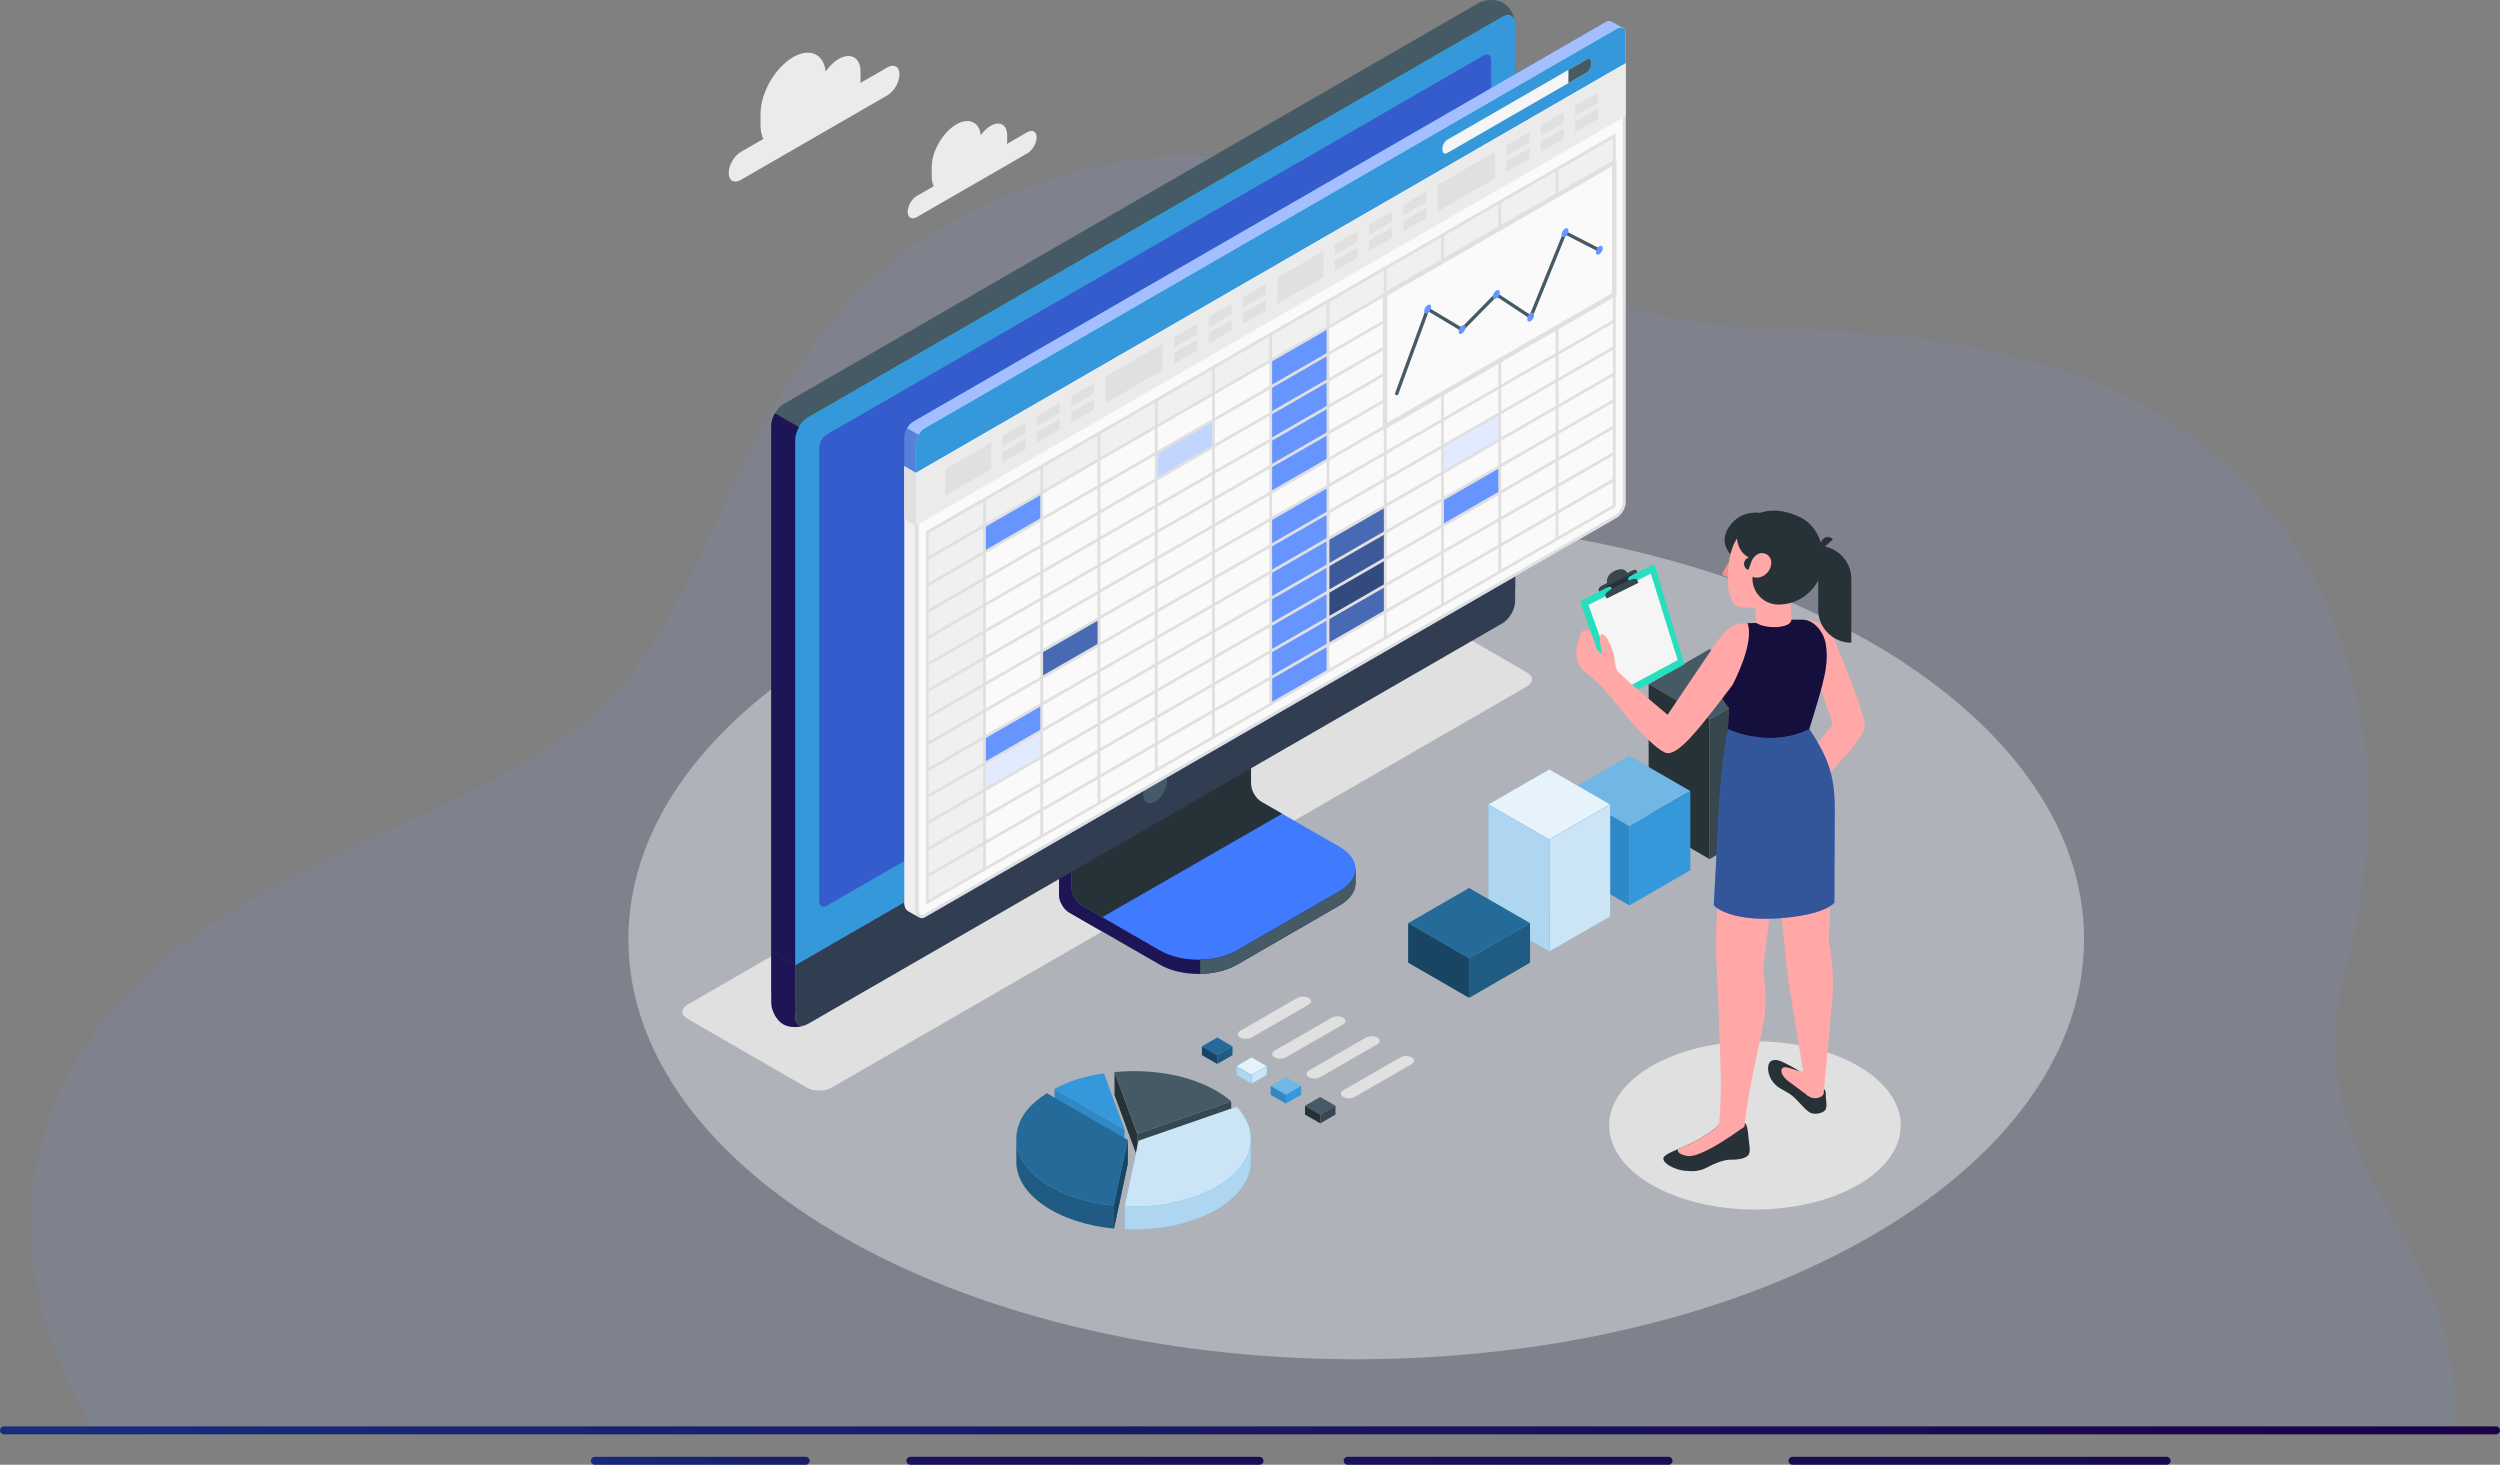 <svg width="553" height="324" viewBox="0 0 553 324" fill="none" xmlns="http://www.w3.org/2000/svg">
<rect x="0" y="0" width="553" height="324" fill="#808080" stroke="none"/>
<path style="mix-blend-mode:multiply" opacity="0.15" d="M20.72 315.519C20.72 315.519 -6.086 278.995 14.782 238.385C38.388 192.438 101.027 184.935 131.807 157.316C162.587 129.697 162.553 70.97 216.487 45.98C256.423 27.477 285.882 31.527 333.357 56.946C380.84 82.365 399.734 65.387 452.825 80.892C510.386 97.704 534.732 154.152 519.377 212.09C506.43 260.921 544.731 270.817 542.992 315.519H20.72Z" fill="url(#paint0_linear_1761_39975)"/>
<path d="M552.13 317.273H0.869C0.391 317.273 0 316.878 0 316.396C0 315.914 0.391 315.52 0.869 315.52H552.13C552.609 315.52 553 315.914 553 316.396C553 316.878 552.609 317.273 552.13 317.273Z" fill="url(#paint1_linear_1761_39975)"/>
<path d="M178.238 323.999H131.59C131.111 323.999 130.72 323.605 130.72 323.123C130.72 322.641 131.111 322.246 131.59 322.246H178.238C178.716 322.246 179.108 322.641 179.108 323.123C179.108 323.605 178.716 323.999 178.238 323.999Z" fill="url(#paint2_linear_1761_39975)"/>
<path d="M369.102 323.999H298.09C297.611 323.999 297.22 323.605 297.22 323.123C297.22 322.641 297.611 322.246 298.09 322.246H369.102C369.58 322.246 369.971 322.641 369.971 323.123C369.971 323.605 369.58 323.999 369.102 323.999Z" fill="url(#paint3_linear_1761_39975)"/>
<path d="M278.622 323.999H201.358C200.88 323.999 200.489 323.605 200.489 323.123C200.489 322.641 200.88 322.246 201.358 322.246H278.622C279.1 322.246 279.491 322.641 279.491 323.123C279.491 323.605 279.1 323.999 278.622 323.999Z" fill="url(#paint4_linear_1761_39975)"/>
<path d="M479.275 323.999H396.491C396.012 323.999 395.621 323.605 395.621 323.123C395.621 322.641 396.012 322.246 396.491 322.246H479.275C479.754 322.246 480.145 322.641 480.145 323.123C480.145 323.605 479.754 323.999 479.275 323.999Z" fill="url(#paint5_linear_1761_39975)"/>
<path d="M299.997 300.665C388.913 300.665 460.993 259.075 460.993 207.772C460.993 156.469 388.913 114.879 299.997 114.879C211.081 114.879 139 156.469 139 207.772C139 259.075 211.081 300.665 299.997 300.665Z" fill="#FAFAFA" fill-opacity="0.4"/>
<path d="M388.196 267.545C406.009 267.545 420.45 259.215 420.45 248.939C420.45 238.663 406.009 230.332 388.196 230.332C370.382 230.332 355.941 238.663 355.941 248.939C355.941 259.215 370.382 267.545 388.196 267.545Z" fill="#E0E0E0"/>
<path d="M178.513 240.605L152.066 225.348C150.574 224.485 150.574 223.095 152.066 222.232L305.904 133.471C307.396 132.609 309.811 132.609 311.303 133.471L337.75 148.728C339.242 149.591 339.242 150.981 337.75 151.844L183.912 240.605C182.42 241.467 180.005 241.467 178.513 240.605Z" fill="#E0E0E0"/>
<path d="M196.283 14.908L190.302 18.358C190.329 18.09 190.355 17.823 190.355 17.569V15.837C190.355 12.755 188.188 11.505 185.518 13.049C184.434 13.671 183.444 14.661 182.635 15.817C182.2 11.939 179.156 10.502 175.463 12.628C171.469 14.935 168.23 20.537 168.23 25.151V27.738C168.23 28.935 168.451 29.938 168.846 30.74L163.875 33.608C162.396 34.464 161.192 36.543 161.192 38.248C161.192 39.953 162.39 40.648 163.875 39.793L196.283 21.092C197.762 20.236 198.966 18.157 198.966 16.452C198.966 14.747 197.768 14.052 196.283 14.908Z" fill="#EBEBEB"/>
<path d="M227.259 29.222L222.743 31.83C222.764 31.629 222.784 31.429 222.784 31.235V29.931C222.784 27.604 221.151 26.662 219.137 27.825C218.321 28.293 217.572 29.042 216.963 29.918C216.635 26.996 214.34 25.906 211.551 27.511C208.533 29.249 206.091 33.481 206.091 36.958V38.91C206.091 39.813 206.258 40.568 206.553 41.177L202.806 43.343C201.689 43.985 200.779 45.556 200.779 46.846C200.779 48.137 201.682 48.658 202.806 48.016L227.266 33.903C228.383 33.261 229.293 31.689 229.293 30.399C229.293 29.109 228.39 28.587 227.266 29.229L227.259 29.222Z" fill="#EBEBEB"/>
<path d="M273.583 213.409L296.317 200.272C298.659 198.921 299.83 197.149 299.83 195.378C299.83 193.606 299.836 192.215 299.836 192.215L276.246 178.924C274.995 178.202 273.985 176.45 273.985 175.006V146.992L234.271 169.925V197.938C234.271 199.382 235.281 201.134 236.532 201.856L256.596 213.409C261.286 216.11 268.887 216.11 273.57 213.409H273.583Z" fill="#1D1556"/>
<path d="M243.811 202.897V206.046L236.532 201.854C235.288 201.139 234.271 199.387 234.271 197.936V169.929L241.838 165.57C241.991 167.489 242.165 169.475 242.319 171.407L237.014 174.476V196.359C237.014 197.809 238.017 199.561 239.275 200.277L243.811 202.904V202.897Z" fill="#1D1556"/>
<path d="M237.014 196.36C237.014 197.804 238.024 199.556 239.275 200.278L256.603 210.253C261.293 212.954 268.893 212.961 273.576 210.253L296.324 197.115C301.014 194.414 301.014 190.028 296.324 187.321L278.989 177.339C277.738 176.617 276.728 174.865 276.728 173.421V151.531L237.014 174.464V196.353V196.36Z" fill="#407BFF"/>
<path d="M283.599 180.003L278.989 177.342C277.738 176.62 276.728 174.869 276.728 173.425V151.535L237.014 174.468V196.357C237.014 197.801 238.024 199.553 239.275 200.275L243.804 202.889L283.599 180.003Z" fill="#263238"/>
<path d="M299.836 192.215V195.377C299.836 197.156 298.659 198.914 296.324 200.271L273.583 213.402C271.335 214.706 268.425 215.361 265.481 215.415V212.266C268.418 212.226 271.335 211.55 273.583 210.253L296.324 197.109C298.665 195.765 299.836 193.987 299.836 192.215Z" fill="#455A64"/>
<path d="M173.248 223.565C174.713 224.407 177.168 224.367 178.734 223.464C198.256 212.199 312.795 146.116 332.318 134.857C333.883 133.954 335.148 131.761 335.148 129.963V5.399C335.148 3.594 333.957 1.448 332.492 0.605C331.026 -0.237 328.571 -0.197 327.006 0.706L173.428 89.313C171.863 90.216 170.598 92.409 170.598 94.207V218.771C170.598 220.576 171.783 222.722 173.248 223.565Z" fill="#455A64"/>
<path d="M178.734 223.462L332.318 134.854C333.883 133.952 335.148 131.759 335.148 129.96V5.39C335.148 3.584 333.883 2.856 332.318 3.758L178.734 92.366C177.169 93.268 175.904 95.461 175.904 97.26V221.824C175.904 223.629 177.169 224.358 178.734 223.455V223.462Z" fill="#27DEBF"/>
<path d="M178.734 223.462L332.318 134.854C333.883 133.952 335.148 131.759 335.148 129.96V5.39C335.148 3.584 333.883 2.856 332.318 3.758L178.734 92.366C177.169 93.268 175.904 95.461 175.904 97.26V221.824C175.904 223.629 177.169 224.358 178.734 223.455V223.462Z" fill="#3498DB"/>
<path d="M178.319 226.689C176.754 227.384 174.579 227.357 173.248 226.582C171.783 225.733 170.599 223.593 170.599 221.775V210.469L175.904 213.538V224.843C175.904 226.488 176.948 227.23 178.319 226.682V226.689Z" fill="#1D1556"/>
<path d="M175.897 213.545V224.844C175.897 226.65 177.169 227.378 178.734 226.476L332.318 137.868C333.884 136.966 335.148 134.773 335.148 132.974V121.648L175.897 213.545Z" fill="#37474F"/>
<path opacity="0.2" d="M175.904 213.522V224.848C175.904 226.653 177.169 227.382 178.734 226.48L332.318 137.872C333.883 136.97 335.148 134.777 335.148 132.978V121.652L175.904 213.522Z" fill="#1D1556"/>
<path d="M181.209 199.361V99.034C181.209 97.95 181.972 96.633 182.909 96.098L328.136 12.298C329.073 11.757 329.836 12.198 329.836 13.274V113.609C329.836 114.692 329.08 116.009 328.143 116.544L182.909 200.331C181.972 200.872 181.209 200.431 181.209 199.348V199.361Z" fill="#407BFF"/>
<path opacity="0.3" d="M181.209 199.361V99.034C181.209 97.95 181.972 96.633 182.909 96.098L328.136 12.298C329.073 11.757 329.836 12.198 329.836 13.274V113.609C329.836 114.692 329.08 116.009 328.143 116.544L182.909 200.331C181.972 200.872 181.209 200.431 181.209 199.348V199.361Z" fill="#1D1556"/>
<path d="M255.519 171.188C254.054 172.037 252.863 174.09 252.863 175.781C252.863 177.473 254.054 178.161 255.519 177.312C256.984 176.463 258.175 174.411 258.175 172.719C258.175 171.028 256.984 170.339 255.519 171.188Z" fill="#455A64"/>
<path d="M176.734 94.473C176.225 95.363 175.911 96.365 175.897 97.268V213.548L170.592 210.479V94.213C170.592 93.31 170.92 92.307 171.428 91.418L176.734 94.473Z" fill="#1D1556"/>
<path d="M356.53 4.808C356.162 4.587 355.654 4.594 355.085 4.921L202.023 93.261C200.926 93.896 200.043 95.427 200.043 96.691V199.813C200.043 200.582 200.371 201.264 200.879 201.538C201.2 201.712 202.906 202.702 203.415 202.976C203.736 203.15 204.137 203.156 204.565 202.909L357.627 114.535C358.725 113.907 359.614 112.369 359.614 111.106V7.502C359.614 6.853 359.38 6.399 358.999 6.198C358.644 6.011 356.905 5.028 356.544 4.808H356.53Z" fill="#6795FF"/>
<path d="M203.903 202.768C203.355 202.768 202.906 202.086 202.906 201.257V98.134C202.906 96.998 203.736 95.56 204.719 94.992L357.788 6.645C358.042 6.498 358.29 6.418 358.504 6.418C358.979 6.418 359.267 6.819 359.267 7.501V111.105C359.267 112.241 358.437 113.679 357.453 114.24L204.392 202.614C204.224 202.714 204.057 202.761 203.903 202.761V202.768Z" fill="#FAFAFA"/>
<path d="M358.504 6.755C358.879 6.755 358.932 7.223 358.932 7.503V111.114C358.932 112.143 358.176 113.447 357.28 113.962L204.218 202.335C204.097 202.402 203.99 202.436 203.896 202.436C203.542 202.436 203.234 201.887 203.234 201.259V98.137C203.234 97.107 203.99 95.796 204.88 95.282L357.955 6.942C358.216 6.795 358.397 6.761 358.504 6.761M358.504 6.093C358.236 6.093 357.935 6.18 357.621 6.36L204.552 94.7C203.455 95.329 202.572 96.866 202.572 98.13V201.252C202.572 202.248 203.127 203.098 203.903 203.098C204.111 203.098 204.331 203.037 204.559 202.904L357.621 114.53C358.718 113.902 359.608 112.364 359.608 111.1V7.503C359.608 6.607 359.16 6.086 358.511 6.086L358.504 6.093Z" fill="#E0E0E0"/>
<path d="M200.872 201.537C201.086 201.65 202.625 202.526 203.301 202.914C202.846 202.593 202.605 202.031 202.572 201.249V104.605L200.036 103.121V199.812C200.036 200.581 200.364 201.263 200.872 201.53V201.537Z" fill="#F0F0F0"/>
<path d="M359.601 7.489C359.594 6.239 358.711 5.731 357.621 6.359L204.552 94.7C203.455 95.335 202.572 96.866 202.572 98.129V104.608L359.601 13.988V7.483V7.489Z" fill="#3498DB"/>
<g opacity="0.4">
<path d="M357.62 6.36L204.558 94.7C204.017 95.021 203.515 95.556 203.16 96.171L200.638 94.713C200.993 94.105 201.481 93.57 202.016 93.269L355.085 4.922C355.653 4.595 356.155 4.588 356.523 4.802C356.878 5.023 358.524 5.952 358.945 6.179C358.597 6.012 358.129 6.059 357.614 6.353L357.62 6.36Z" fill="white"/>
</g>
<path opacity="0.15" d="M200.036 103.136V96.698C200.036 96.056 200.27 95.347 200.638 94.719L203.16 96.17C202.792 96.791 202.565 97.493 202.565 98.135V104.614L200.029 103.136H200.036Z" fill="black"/>
<path d="M202.572 104.615V116.282L359.601 25.682V13.988L202.572 104.615Z" fill="#EBEBEB"/>
<path d="M209.115 103.748L219.264 97.918V103.735L209.108 109.598L209.115 103.748Z" fill="#E0E0E0"/>
<path d="M221.773 96.437V98.737L226.844 95.816V93.516L221.773 96.437Z" fill="#E0E0E0"/>
<path d="M221.773 99.988V102.288L226.844 99.366V97.066L221.773 99.988Z" fill="#E0E0E0"/>
<path d="M229.373 92.055V94.355L234.438 91.433V89.133L229.373 92.055Z" fill="#E0E0E0"/>
<path d="M229.373 95.601V97.901L234.438 94.98V92.68L229.373 95.601Z" fill="#E0E0E0"/>
<path d="M236.973 87.671V89.964L242.038 87.042V84.742L236.973 87.671Z" fill="#E0E0E0"/>
<path d="M236.973 91.221V93.515L242.038 90.593V88.293L236.973 91.221Z" fill="#E0E0E0"/>
<path d="M259.761 74.523L259.767 76.823L264.832 73.901V71.602L259.761 74.523Z" fill="#E0E0E0"/>
<path d="M259.761 78.07L259.767 80.37L264.832 77.448V75.148L259.761 78.07Z" fill="#E0E0E0"/>
<path d="M267.361 70.137V72.436L272.426 69.515V67.215L267.361 70.137Z" fill="#E0E0E0"/>
<path d="M267.361 73.687V75.987L272.426 73.066V70.766L267.361 73.687Z" fill="#E0E0E0"/>
<path d="M274.961 65.75V68.05L280.026 65.128V62.828L274.961 65.75Z" fill="#E0E0E0"/>
<path d="M274.961 69.301V71.6L280.026 68.679V66.379L274.961 69.301Z" fill="#E0E0E0"/>
<path d="M244.567 83.288L257.232 75.981V81.831L244.567 89.132V83.288Z" fill="#E0E0E0"/>
<path d="M282.562 61.369L292.717 55.539V61.356L282.562 67.213V61.369Z" fill="#E0E0E0"/>
<path d="M295.226 54.062V56.362L300.291 53.441V51.141L295.226 54.062Z" fill="#E0E0E0"/>
<path d="M295.226 57.613V59.913L300.291 56.991V54.691L295.226 57.613Z" fill="#E0E0E0"/>
<path d="M302.826 49.676V51.975L307.891 49.054V46.754L302.826 49.676Z" fill="#E0E0E0"/>
<path d="M302.826 53.226V55.526L307.891 52.605V50.305L302.826 53.226Z" fill="#E0E0E0"/>
<path d="M310.42 45.293V47.593L315.491 44.671V42.371L310.42 45.293Z" fill="#E0E0E0"/>
<path d="M310.42 48.84V51.14L315.491 48.218V45.918L310.42 48.84Z" fill="#E0E0E0"/>
<path d="M333.214 32.141V34.44L338.285 31.519V29.219L333.214 32.141Z" fill="#E0E0E0"/>
<path d="M333.214 35.691V37.991L338.285 35.069V32.77L333.214 35.691Z" fill="#E0E0E0"/>
<path d="M340.814 27.754V30.054L345.879 27.132V24.832L340.814 27.754Z" fill="#E0E0E0"/>
<path d="M340.814 31.305V33.605L345.879 30.683V28.383L340.814 31.305Z" fill="#E0E0E0"/>
<path d="M348.415 23.371V25.671L353.479 22.749V20.449L348.415 23.371Z" fill="#E0E0E0"/>
<path d="M348.415 26.918V29.218L353.479 26.296V23.996L348.415 26.918Z" fill="#E0E0E0"/>
<path d="M318.021 40.913L330.685 33.605V39.449L318.021 46.757V40.913Z" fill="#E0E0E0"/>
<path d="M202.572 104.613L200.036 103.129V114.822L202.572 116.28V104.613Z" fill="#E0E0E0"/>
<path d="M319.077 32.776V33.204C319.077 33.893 319.559 34.173 320.155 33.826L350.923 16.075C351.519 15.734 352.001 14.892 352.001 14.203V13.775C352.001 13.086 351.519 12.806 350.923 13.153L320.155 30.904C319.559 31.245 319.077 32.087 319.077 32.776Z" fill="#F5F5F5"/>
<path d="M352.001 14.207V13.779C352.001 13.09 351.519 12.809 350.924 13.157L346.936 15.457V18.379L350.924 16.079C351.519 15.738 352.001 14.895 352.001 14.207Z" fill="#455A64"/>
<path d="M205.107 117.739L357.072 30.074V35.904L217.765 116.281L217.759 192.273L205.107 199.574V117.739Z" fill="#F0F0F0"/>
<path d="M217.765 116.285L230.417 108.984V114.814L217.765 122.129V116.285Z" fill="#6795FF"/>
<path d="M217.765 163.039L230.417 155.738V161.575L217.765 168.883V163.039Z" fill="#6795FF"/>
<path d="M217.765 168.887L230.417 161.586V167.416L217.765 174.73V168.887Z" fill="#6795FF"/>
<path opacity="0.8" d="M217.765 168.887L230.417 161.586V167.416L217.765 174.73V168.887Z" fill="white"/>
<path d="M293.741 119.195L306.392 111.895V117.731L293.741 125.039V119.195Z" fill="#6795FF"/>
<path opacity="0.3" d="M293.741 119.195L306.392 111.895V117.731L293.741 125.039V119.195Z" fill="black"/>
<path d="M293.741 125.051L306.392 117.75V123.58L293.741 130.894V125.051Z" fill="#6795FF"/>
<path opacity="0.4" d="M293.741 125.051L306.392 117.75V123.58L293.741 130.894V125.051Z" fill="black"/>
<path d="M293.741 130.891L306.392 123.59V129.42L293.741 136.734V130.891Z" fill="#6795FF"/>
<path opacity="0.5" d="M293.741 130.891L306.392 123.59V129.42L293.741 136.734V130.891Z" fill="black"/>
<path d="M293.741 136.735L306.392 129.434V135.27L293.741 142.578V136.735Z" fill="#6795FF"/>
<path opacity="0.3" d="M293.741 136.735L306.392 129.434V135.27L293.741 142.578V136.735Z" fill="black"/>
<path d="M281.083 79.746L293.741 72.445V101.669L281.083 108.983V79.746Z" fill="#6795FF"/>
<path d="M281.083 114.817L293.741 107.516V148.433L281.083 155.747V114.817Z" fill="#6795FF"/>
<path d="M230.417 144.043L243.068 136.742V142.572L230.417 149.887V144.043Z" fill="#6795FF"/>
<path opacity="0.3" d="M230.417 144.043L243.068 136.742V142.572L230.417 149.887V144.043Z" fill="black"/>
<path d="M255.76 100.203L268.411 92.902V98.732L255.76 106.047V100.203Z" fill="#6795FF"/>
<path opacity="0.6" d="M255.76 100.203L268.411 92.902V98.732L255.76 106.047V100.203Z" fill="white"/>
<path d="M319.084 98.74L331.735 91.445V97.275L319.084 104.583V98.74Z" fill="#6795FF"/>
<path opacity="0.8" d="M319.084 98.74L331.735 91.445V97.275L319.084 104.583V98.74Z" fill="white"/>
<path d="M319.084 110.442L331.735 103.141V108.971L319.084 116.285V110.442Z" fill="#6795FF"/>
<path d="M204.947 117.473L204.793 117.56V200.117L357.226 112.164L357.38 112.077V29.527L204.947 117.473ZM356.757 105.893L344.722 112.84V107.712L356.757 100.765V105.893ZM205.415 123.771L217.451 116.824V121.952L205.415 128.899V123.771ZM280.775 115.374V120.502L268.732 127.448V122.32L280.775 115.374ZM268.732 121.605V116.477L280.775 109.53V114.658L268.732 121.605ZM281.397 115.019L293.44 108.073V113.201L281.397 120.147V115.019ZM281.397 114.297V109.169L293.44 102.222V107.351L281.397 114.297ZM281.397 108.447V103.319L293.44 96.372V101.5L281.397 108.447ZM281.397 102.597V97.469L293.44 90.522V95.65L281.397 102.597ZM280.775 102.958L268.732 109.904V104.776L280.775 97.83V102.958ZM280.775 103.68V108.808L268.732 115.755V110.627L280.775 103.68ZM268.11 116.116L256.068 123.062V117.934L268.11 110.988V116.116ZM268.11 116.838V121.966L256.068 128.912V123.784L268.11 116.838ZM268.11 122.688V127.816L256.068 134.762V129.634L268.11 122.688ZM268.11 128.531V133.659L256.068 140.606V135.478L268.11 128.531ZM268.732 128.17L280.775 121.224V126.352L268.732 133.298V128.17ZM280.775 127.067V132.195L268.732 139.142V134.014L280.775 127.067ZM281.397 126.706L293.44 119.759V124.887L281.397 131.834V126.706ZM281.397 125.984V120.856L293.44 113.909V119.037L281.397 125.984ZM294.062 113.548L306.105 106.602V111.73L294.062 118.676V113.548ZM294.062 112.826V107.698L306.105 100.752V105.88L294.062 112.826ZM294.062 106.983V101.855L306.105 94.908V100.036L294.062 106.983ZM294.062 101.133V96.005L306.105 89.058V94.186L294.062 101.133ZM294.062 95.283V90.154L306.105 83.208V88.336L294.062 95.283ZM294.062 89.439V84.311L306.105 77.365V82.493L294.062 89.439ZM293.44 89.8L281.397 96.747V91.619L293.44 84.672V89.8ZM280.775 97.108L268.732 104.054V98.926L280.775 91.98V97.108ZM268.11 104.415L256.068 111.362V106.234L268.11 99.287V104.415ZM268.11 105.137V110.266L256.068 117.212V112.084L268.11 105.137ZM255.445 117.573L243.403 124.52V119.392L255.445 112.445V117.573ZM255.445 118.295V123.423L243.403 130.37V125.242L255.445 118.295ZM255.445 124.145V129.273L243.403 136.22V131.092L255.445 124.145ZM255.445 129.995V135.123L243.403 142.07V136.942L255.445 129.995ZM255.445 135.839V140.967L243.403 147.913V142.785L255.445 135.839ZM255.445 141.689V146.817L243.403 153.764V148.636L255.445 141.689ZM256.068 141.328L268.11 134.381V139.509L256.068 146.456V141.328ZM268.11 140.225V145.353L256.068 152.299V147.171L268.11 140.225ZM268.732 139.864L280.775 132.917V138.045L268.732 144.992V139.864ZM281.397 132.556L293.44 125.61V130.738L281.397 137.684V132.556ZM294.062 125.248L306.105 118.302V123.43L294.062 130.377V125.248ZM294.062 124.526V119.398L306.105 112.452V117.58L294.062 124.526ZM306.727 112.091L318.77 105.144V110.272L306.727 117.219V112.091ZM306.727 111.369V106.241L318.77 99.294V104.422L306.727 111.369ZM306.727 105.525V100.397L318.77 93.451V98.579L306.727 105.525ZM306.727 99.682V94.554L318.77 87.607V92.735L306.727 99.682ZM306.727 93.838V88.71L318.77 81.764V86.892L306.727 93.838ZM306.727 87.988V82.86L318.77 75.914V81.042L306.727 87.988ZM306.727 82.145V77.017L318.77 70.07V75.198L306.727 82.145ZM306.727 76.295V71.167L318.77 64.22V69.348L306.727 76.295ZM306.105 76.656L294.062 83.602V78.474L306.105 71.528V76.656ZM293.44 83.963L281.397 90.91V85.782L293.44 78.835V83.963ZM280.775 91.271L268.732 98.218V93.09L280.775 86.143V91.271ZM268.11 98.579L256.068 105.525V100.397L268.11 93.451V98.579ZM255.445 105.886L243.403 112.833V107.705L255.445 100.758V105.886ZM255.445 106.608V111.736L243.403 118.683V113.555L255.445 106.608ZM242.781 119.044L230.738 125.991V120.863L242.781 113.916V119.044ZM242.781 119.766V124.894L230.738 131.841V126.713L242.781 119.766ZM242.781 125.61V130.738L230.738 137.684V132.556L242.781 125.61ZM242.781 131.46V136.588L230.738 143.534V138.406L242.781 131.46ZM242.781 137.31V142.438L230.738 149.384V144.256L242.781 137.31ZM242.781 143.153V148.281L230.738 155.228V150.1L242.781 143.153ZM242.781 149.003V154.131L230.738 161.078V155.95L242.781 149.003ZM242.781 154.847V159.975L230.738 166.921V161.793L242.781 154.847ZM243.403 154.486L255.445 147.539V152.667L243.403 159.614V154.486ZM255.445 153.383V158.511L243.403 165.457V160.329L255.445 153.383ZM256.068 153.021L268.11 146.075V151.203L256.068 158.15V153.021ZM268.732 145.714L280.775 138.767V143.895L268.732 150.842V145.714ZM281.397 138.406L293.44 131.46V136.588L281.397 143.534V138.406ZM294.062 131.099L306.105 124.152V129.28L294.062 136.227V131.099ZM306.727 123.791L318.77 116.844V121.972L306.727 128.919V123.791ZM306.727 123.069V117.941L318.77 110.994V116.122L306.727 123.069ZM319.392 110.633L331.434 103.687V108.815L319.392 115.761V110.633ZM319.392 109.911V104.783L331.434 97.837V102.965L319.392 109.911ZM319.392 104.061V98.933L331.434 91.986V97.115L319.392 104.061ZM319.392 98.211V93.083L331.434 86.136V91.264L319.392 98.211ZM319.392 92.368V87.24L331.434 80.293V85.421L319.392 92.368ZM319.392 86.524V81.396L331.434 74.45V79.578L319.392 86.524ZM319.392 80.674V75.546L331.434 68.599V73.727L319.392 80.674ZM319.392 74.831V69.703L331.434 62.756V67.884L319.392 74.831ZM319.392 68.981V63.852L331.434 56.906V62.034L319.392 68.981ZM319.392 63.137V58.009L331.434 51.062V56.191L319.392 63.137ZM318.77 63.498L306.727 70.445V65.317L318.77 58.37V63.498ZM306.105 70.806L294.062 77.752V72.624L306.105 65.678V70.806ZM293.44 78.113L281.397 85.06V79.932L293.44 72.985V78.113ZM280.775 85.421L268.732 92.368V87.24L280.775 80.293V85.421ZM268.11 92.729L256.068 99.675V94.547L268.11 87.6V92.729ZM255.445 100.036L243.403 106.983V101.855L255.445 94.908V100.036ZM242.781 107.344L230.738 114.29V109.162L242.781 102.216V107.344ZM242.781 108.066V113.194L230.738 120.141V115.012L242.781 108.066ZM230.116 120.502L218.073 127.448V122.32L230.116 115.374V120.502ZM230.116 121.224V126.352L218.073 133.298V128.17L230.116 121.224ZM230.116 127.067V132.195L218.073 139.142V134.014L230.116 127.067ZM230.116 132.91V138.039L218.073 144.985V139.857L230.116 132.91ZM230.116 138.761V143.889L218.073 150.835V145.707L230.116 138.761ZM230.116 144.611V149.739L218.073 156.685V151.557L230.116 144.611ZM230.116 150.454V155.582L218.073 162.529V157.401L230.116 150.454ZM230.116 156.304V161.432L218.073 168.379V163.251L230.116 156.304ZM230.116 162.148V167.276L218.073 174.222V169.094L230.116 162.148ZM230.116 167.998V173.126L218.073 180.072V174.944L230.116 167.998ZM230.738 167.637L242.781 160.69V165.818L230.738 172.765V167.637ZM242.781 166.534V171.662L230.738 178.608V173.48L242.781 166.534ZM243.403 166.173L255.445 159.226V164.354L243.403 171.301V166.173ZM256.068 158.865L268.11 151.918V157.046L256.068 163.993V158.865ZM268.732 151.557L280.775 144.611V149.739L268.732 156.685V151.557ZM281.397 144.25L293.44 137.303V142.431L281.397 149.378V144.25ZM294.062 136.942L306.105 129.995V135.123L294.062 142.07V136.942ZM306.727 129.634L318.77 122.688V127.816L306.727 134.762V129.634ZM319.392 122.327L331.434 115.38V120.508L319.392 127.455V122.327ZM319.392 121.605V116.477L331.434 109.53V114.658L319.392 121.605ZM332.057 109.169L344.099 102.222V107.351L332.057 114.297V109.169ZM332.057 108.447V103.319L344.099 96.372V101.5L332.057 108.447ZM332.057 102.604V97.475L344.099 90.529V95.657L332.057 102.604ZM332.057 96.754V91.625L344.099 84.679V89.807L332.057 96.754ZM332.057 90.91V85.782L344.099 78.835V83.963L332.057 90.91ZM332.057 85.067V79.939L344.099 72.992V78.12L332.057 85.067ZM332.057 79.223V74.095L344.099 67.149V72.277L332.057 79.223ZM332.057 73.373V68.245L344.099 61.298V66.427L332.057 73.373ZM332.057 67.53V62.402L344.099 55.455V60.583L332.057 67.53ZM332.057 61.679V56.551L344.099 49.605V54.733L332.057 61.679ZM332.057 55.836V50.708L344.099 43.761V48.889L332.057 55.836ZM332.057 49.993V44.871L344.099 37.925V43.046L332.057 49.993ZM331.434 50.354L319.392 57.3V52.179L331.434 45.232V50.354ZM318.77 57.661L306.727 64.608V59.487L318.77 52.54V57.661ZM306.105 64.969L294.062 71.916V66.794L306.105 59.848V64.969ZM293.44 72.277L281.397 79.223V74.102L293.44 67.155V72.277ZM280.775 79.584L268.732 86.531V81.409L280.775 74.463V79.584ZM268.11 86.892L256.068 93.838V88.717L268.11 81.77V86.892ZM255.445 94.2L243.403 101.146V96.025L255.445 89.078V94.2ZM242.781 101.507L230.738 108.454V103.332L242.781 96.386V101.507ZM230.116 108.815L218.073 115.761V110.64L230.116 103.693V108.815ZM230.116 109.537V114.665L218.073 121.611V116.483L230.116 109.537ZM205.415 129.634L217.451 122.688V127.816L205.415 134.762V129.634ZM205.415 135.485L217.451 128.538V133.666L205.415 140.613V135.485ZM205.415 141.328L217.451 134.381V139.509L205.415 146.456V141.328ZM205.415 147.171L217.451 140.225V145.353L205.415 152.299V147.171ZM205.415 153.021L217.451 146.075V151.203L205.415 158.15V153.021ZM205.415 158.872L217.451 151.925V157.053L205.408 164V158.872H205.415ZM205.415 164.715L217.458 157.768V162.896L205.415 169.843V164.715ZM205.415 170.565L217.458 163.619V168.747L205.415 175.693V170.565ZM205.415 176.409L217.458 169.462V174.59L205.415 181.537V176.409ZM205.415 182.259L217.458 175.312V180.44L205.415 187.387V182.259ZM205.415 188.109L217.458 181.162V186.29L205.415 193.237V188.109ZM218.08 180.801L230.122 173.855V178.983L218.08 185.929V180.801ZM230.122 179.698V184.806L218.08 191.753V186.645L230.122 179.698ZM230.745 179.337L242.787 172.39V177.498L230.745 184.445V179.337ZM243.409 172.029L255.452 165.083V170.191L243.409 177.137V172.029ZM256.074 164.722L268.117 157.775V162.883L256.074 169.83V164.722ZM268.739 157.414L280.782 150.467V155.575L268.739 162.522V157.414ZM281.404 150.106L293.447 143.16V148.268L281.404 155.214V150.106ZM294.069 142.799L306.111 135.852V140.96L294.069 147.907V142.799ZM306.734 135.491L318.776 128.545V133.653L306.734 140.599V135.491ZM319.399 128.184L331.441 121.237V126.345L319.399 133.292V128.184ZM332.063 120.876L344.106 113.929V119.037L332.063 125.984V120.876ZM332.063 120.154V115.026L344.106 108.079V113.207L332.063 120.154ZM356.764 100.056L344.728 107.003V101.875L356.764 94.928V100.056ZM356.764 94.213L344.728 101.159V96.031L356.764 89.085V94.213ZM356.764 88.363L344.728 95.309V90.181L356.764 83.235V88.363ZM356.764 82.513L344.728 89.459V84.331L356.764 77.385V82.513ZM356.764 76.669L344.728 83.616V78.488L356.764 71.541V76.669ZM356.764 70.826L344.728 77.772V72.644L356.764 65.698V70.826ZM356.764 64.982L344.728 71.929V66.801L356.764 59.854V64.982ZM356.764 59.132L344.728 66.079V60.951L356.764 54.004V59.132ZM356.764 53.289L344.728 60.235V55.107L356.764 48.161V53.289ZM356.764 47.439L344.728 54.385V49.257L356.764 42.311V47.439ZM356.764 41.595L344.728 48.542V43.414L356.764 36.467V41.595ZM356.764 35.752L344.728 42.698V37.577L356.764 30.631V35.758V35.752ZM217.458 111.001V116.122L205.422 123.069V117.948L217.458 111.001ZM205.415 193.952L217.458 187.006V192.114L205.415 199.06V193.952ZM344.722 118.683V113.575L356.757 106.628V111.736L344.722 118.683Z" fill="#E0E0E0"/>
<path d="M306.392 65.121L357.072 35.91V65.141L306.392 94.351V65.121Z" fill="#FAFAFA" stroke="#E0E0E0" stroke-miterlimit="10"/>
<path d="M308.955 87.059L315.806 68.365L323.379 72.892L330.993 65.143L338.586 70.144L346.18 51.457L353.774 55.348" stroke="#455A64" stroke-width="0.75" stroke-linecap="round" stroke-linejoin="round"/>
<path d="M315.806 67.481C315.384 67.722 315.043 68.317 315.043 68.805C315.043 69.293 315.384 69.494 315.806 69.246C316.227 68.999 316.568 68.41 316.568 67.922C316.568 67.434 316.227 67.234 315.806 67.481Z" fill="#6795FF"/>
<path d="M323.399 72.008C322.978 72.249 322.636 72.844 322.636 73.332C322.636 73.82 322.978 74.021 323.399 73.773C323.821 73.526 324.162 72.938 324.162 72.45C324.162 71.962 323.821 71.761 323.399 72.008Z" fill="#6795FF"/>
<path d="M330.993 64.262C330.571 64.503 330.23 65.098 330.23 65.586C330.23 66.074 330.571 66.275 330.993 66.027C331.414 65.78 331.756 65.192 331.756 64.704C331.756 64.216 331.414 64.015 330.993 64.262Z" fill="#6795FF"/>
<path d="M338.586 69.258C338.165 69.499 337.824 70.094 337.824 70.582C337.824 71.07 338.165 71.271 338.586 71.023C339.008 70.776 339.349 70.188 339.349 69.7C339.349 69.212 339.008 69.011 338.586 69.258Z" fill="#6795FF"/>
<path d="M346.18 50.575C345.758 50.816 345.417 51.411 345.417 51.899C345.417 52.387 345.758 52.587 346.18 52.34C346.601 52.093 346.943 51.504 346.943 51.016C346.943 50.528 346.601 50.328 346.18 50.575Z" fill="#6795FF"/>
<path d="M353.773 54.465C353.352 54.706 353.011 55.301 353.011 55.789C353.011 56.277 353.352 56.478 353.773 56.231C354.195 55.983 354.536 55.395 354.536 54.907C354.536 54.419 354.195 54.218 353.773 54.465Z" fill="#6795FF"/>
<path d="M378.153 143.574L364.679 151.35L378.153 159.125L391.634 151.35L378.153 143.574Z" fill="#455A64"/>
<path d="M391.634 151.332V182.261L378.16 190.036L378.153 159.128L391.634 151.332Z" fill="#37474F"/>
<path d="M378.153 159.125L378.16 190.034L364.679 182.258V151.336L378.153 159.125Z" fill="#263238"/>
<path d="M360.424 167.215L346.949 174.984L360.424 182.759L373.905 174.984L360.424 167.215Z" fill="#3498DB"/>
<path opacity="0.3" d="M360.424 167.215L346.949 174.984L360.424 182.759L373.905 174.984L360.424 167.215Z" fill="white"/>
<path d="M373.905 174.973V192.49L360.43 200.265L360.424 182.768L373.905 174.973Z" fill="#3498DB"/>
<path d="M360.424 182.768L360.43 200.265L346.949 192.483V174.973L360.424 182.768Z" fill="#3498DB"/>
<path opacity="0.1" d="M360.424 182.768L360.43 200.265L346.949 192.483V174.973L360.424 182.768Z" fill="black"/>
<path d="M342.694 170.172L329.22 177.948L342.694 185.723L356.175 177.948L342.694 170.172Z" fill="#3498DB"/>
<path opacity="0.88" d="M342.694 170.172L329.22 177.948L342.694 185.723L356.175 177.948L342.694 170.172Z" fill="white"/>
<path d="M356.175 177.93V202.721L342.701 210.496L342.694 185.725L356.175 177.93Z" fill="#3498DB"/>
<path opacity="0.75" d="M356.175 177.93V202.721L342.701 210.496L342.694 185.725L356.175 177.93Z" fill="white"/>
<path d="M342.694 185.725L342.701 210.496L329.22 202.714V177.93L342.694 185.725Z" fill="#3498DB"/>
<path opacity="0.6" d="M342.694 185.725L342.701 210.496L329.22 202.714V177.93L342.694 185.725Z" fill="white"/>
<path d="M324.965 196.426L311.49 204.201L324.972 211.977L338.446 204.201L324.965 196.426Z" fill="#3498DB"/>
<path opacity="0.3" d="M324.965 196.426L311.49 204.201L324.972 211.977L338.446 204.201L324.965 196.426Z" fill="black"/>
<path d="M338.446 204.188V212.946L324.972 220.715L324.965 211.976L338.446 204.188Z" fill="#3498DB"/>
<path opacity="0.4" d="M338.446 204.188V212.946L324.972 220.715L324.965 211.976L338.446 204.188Z" fill="black"/>
<path d="M324.965 211.976L324.972 220.715L311.49 212.939V204.188L324.965 211.976Z" fill="#3498DB"/>
<path opacity="0.55" d="M324.965 211.976L324.972 220.715L311.49 212.939V204.188L324.965 211.976Z" fill="black"/>
<path d="M251.565 250.82V255.914L246.527 242.229V237.141L251.558 250.82H251.565Z" fill="#263238"/>
<path d="M251.565 250.822V255.916L272.345 248.716V243.621L251.565 250.822Z" fill="#37474F"/>
<path d="M246.527 237.145L251.565 250.824L272.345 243.624C266.638 238.65 256.723 236.162 246.527 237.145Z" fill="#455A64"/>
<path d="M249.491 257.254L246.407 271.763C233.809 270.532 224.71 264.168 224.817 256.887V256.9V251.926C224.817 259.146 233.896 265.445 246.413 266.668L248.534 256.699L249.498 257.254H249.491Z" fill="#3498DB"/>
<path opacity="0.4" d="M249.491 257.254L246.407 271.763C233.809 270.532 224.71 264.168 224.817 256.887V256.9V251.926C224.817 259.146 233.896 265.445 246.413 266.668L248.534 256.699L249.498 257.254H249.491Z" fill="black"/>
<path d="M248.768 266.834V271.928C254.268 272.189 259.299 271.5 264.103 269.836C270.044 267.776 274.239 264.507 275.911 260.629C276.42 259.452 276.681 258.256 276.694 257.072C276.694 256.591 276.694 251.811 276.694 251.811C276.694 251.811 275.256 251.697 273.57 249.898L269.676 251.249L251.853 257.427L248.762 266.84L248.768 266.834Z" fill="#3498DB"/>
<path opacity="0.6" d="M248.768 266.834V271.928C254.268 272.189 259.299 271.5 264.103 269.836C270.044 267.776 274.239 264.507 275.911 260.629C276.42 259.452 276.681 258.256 276.694 257.072C276.694 256.591 276.694 251.811 276.694 251.811C276.694 251.811 275.256 251.697 273.57 249.898L269.676 251.249L251.853 257.427L248.762 266.84L248.768 266.834Z" fill="white"/>
<path d="M233.26 245.942L248.748 254.875V249.78L233.26 240.848V245.942Z" fill="#3498DB"/>
<path opacity="0.1" d="M233.26 245.942L248.748 254.875V249.78L233.26 240.848V245.942Z" fill="black"/>
<path d="M225.004 250.088C223.312 258.051 232.839 265.345 246.407 266.669L249.491 252.161L231.574 241.824C227.834 244.164 225.68 246.872 224.998 250.088H225.004Z" fill="#3498DB"/>
<path opacity="0.3" d="M225.004 250.088C223.312 258.051 232.839 265.345 246.407 266.669L249.491 252.161L231.574 241.824C227.834 244.164 225.68 246.872 224.998 250.088H225.004Z" fill="black"/>
<path d="M248.862 266.409L248.769 266.831C254.268 267.091 259.299 266.403 264.103 264.738C270.044 262.679 274.239 259.409 275.911 255.532C277.49 251.874 276.654 248.09 273.57 244.801L269.676 246.151L251.853 252.329L248.856 266.409H248.862Z" fill="#3498DB"/>
<path opacity="0.75" d="M248.862 266.409L248.769 266.831C254.268 267.091 259.299 266.403 264.103 264.738C270.044 262.679 274.239 259.409 275.911 255.532C277.49 251.874 276.654 248.09 273.57 244.801L269.676 246.151L251.853 252.329L248.856 266.409H248.862Z" fill="white"/>
<path d="M233.26 240.845L248.741 249.777L244.192 237.422C239.883 238.044 236.518 239.1 233.26 240.845Z" fill="#3498DB"/>
<path d="M249.491 257.255V252.16L246.407 266.668V271.763L249.491 257.255Z" fill="#3498DB"/>
<path opacity="0.55" d="M249.491 257.255V252.16L246.407 266.668V271.763L249.491 257.255Z" fill="black"/>
<path d="M269.248 229.5L265.869 231.446L269.248 233.391L272.62 231.446L269.248 229.5Z" fill="#3498DB"/>
<path opacity="0.3" d="M269.248 229.5L265.869 231.446L269.248 233.391L272.62 231.446L269.248 229.5Z" fill="black"/>
<path d="M272.62 231.441V233.394L269.248 235.339V233.394L272.62 231.441Z" fill="#3498DB"/>
<path opacity="0.4" d="M272.62 231.441V233.394L269.248 235.339V233.394L272.62 231.441Z" fill="black"/>
<path d="M269.248 233.394V235.339L265.869 233.394V231.441L269.248 233.394Z" fill="#3498DB"/>
<path opacity="0.55" d="M269.248 233.394V235.339L265.869 233.394V231.441L269.248 233.394Z" fill="black"/>
<path d="M274.393 227.99L286.89 220.783C287.633 220.355 288.81 220.328 289.506 220.736C290.202 221.144 290.169 221.812 289.426 222.247L276.928 229.454C276.186 229.882 275.008 229.909 274.312 229.501C273.617 229.093 273.65 228.425 274.393 227.99Z" fill="#E0E0E0"/>
<path d="M276.841 233.879L273.469 235.824L276.841 237.77L280.213 235.824L276.841 233.879Z" fill="#3498DB"/>
<path opacity="0.88" d="M276.841 233.879L273.469 235.824L276.841 237.77L280.213 235.824L276.841 233.879Z" fill="white"/>
<path d="M280.22 235.824L280.213 237.776L276.841 239.722V237.776L280.22 235.824Z" fill="#3498DB"/>
<path opacity="0.75" d="M280.22 235.824L280.213 237.776L276.841 239.722V237.776L280.22 235.824Z" fill="white"/>
<path d="M276.841 237.776V239.722L273.469 237.776V235.824L276.841 237.776Z" fill="#3498DB"/>
<path opacity="0.6" d="M276.841 237.776V239.722L273.469 237.776V235.824L276.841 237.776Z" fill="white"/>
<path d="M281.993 232.373L294.49 225.166C295.233 224.738 296.41 224.711 297.106 225.119C297.802 225.527 297.769 226.195 297.026 226.63L284.528 233.837C283.786 234.265 282.608 234.292 281.912 233.884C281.217 233.476 281.25 232.807 281.993 232.373Z" fill="#E0E0E0"/>
<path d="M284.441 238.266L281.069 240.211L284.441 242.157L287.813 240.211L284.441 238.266Z" fill="#3498DB"/>
<path opacity="0.3" d="M284.441 238.266L281.069 240.211L284.441 242.157L287.813 240.211L284.441 238.266Z" fill="white"/>
<path d="M287.813 240.207V242.166L284.441 244.112V242.159L287.813 240.207Z" fill="#3498DB"/>
<path d="M284.441 242.16V244.113L281.069 242.167V240.215L284.441 242.16Z" fill="#3498DB"/>
<path opacity="0.1" d="M284.441 242.16V244.113L281.069 242.167V240.215L284.441 242.16Z" fill="black"/>
<path d="M289.593 236.756L302.09 229.548C302.833 229.12 304.01 229.094 304.706 229.502C305.409 229.903 305.369 230.578 304.626 231.013L292.128 238.22C291.386 238.648 290.208 238.675 289.512 238.267C288.81 237.866 288.85 237.19 289.593 236.756Z" fill="#E0E0E0"/>
<path d="M292.042 242.652L288.67 244.598L292.042 246.544L295.414 244.598L292.042 242.652Z" fill="#455A64"/>
<path d="M295.413 244.59V246.542L292.042 248.488V246.542L295.413 244.59Z" fill="#37474F"/>
<path d="M292.042 246.542V248.488L288.67 246.542V244.59L292.042 246.542Z" fill="#263238"/>
<path d="M297.193 241.138L309.691 233.931C310.433 233.503 311.611 233.477 312.307 233.884C313.009 234.286 312.969 234.961 312.226 235.395L299.729 242.603C298.986 243.031 297.809 243.057 297.113 242.649C296.417 242.242 296.451 241.573 297.193 241.138Z" fill="#E0E0E0"/>
<path d="M397.803 137.079C402.439 137.052 404.64 138.382 406.313 142.822C407.986 147.261 412.415 157.43 412.495 160.452C412.582 163.588 402.479 173.095 402.841 172.928C402.954 172.874 399.763 167.165 399.763 167.165L405.443 160.205L402.185 150.758L397.796 137.079H397.803Z" fill="#FFA8A7"/>
<path d="M403.543 240.96C403.824 241.228 403.878 241.495 403.871 242.485C403.864 243.474 404.279 244.577 403.771 245.5C403.389 246.188 401.456 246.663 400.472 246.155C399.65 245.727 398.833 244.784 398.198 244.116C397.562 243.447 396.947 242.745 396.211 242.197C395.374 241.575 394.404 241.161 393.535 240.592C392.17 239.697 391.233 238.219 391.106 236.588C391.066 236.106 391.146 235.471 391.414 235.063C391.768 234.522 392.518 234.388 393.16 234.495C394.103 234.649 397.301 236.434 398.037 236.942C398.967 237.584 403.242 240.693 403.537 240.974L403.543 240.96Z" fill="#263238"/>
<path d="M398.84 236.862C398.807 237.571 395.816 235.913 394.592 236.074C394.578 236.074 394.572 236.087 394.558 236.087C393.421 236.635 394.364 238.233 395.428 239.049C396.492 239.864 399.951 242.405 399.951 242.405L400.66 238.307L398.847 236.862H398.84Z" fill="#FFA8A7"/>
<path d="M385.867 248.413C386.423 248.413 386.67 250.225 386.771 251.629C386.851 252.712 387.259 254.477 386.878 255.273C386.496 256.068 385.031 256.563 382.777 256.523C381.318 256.489 379.03 257.452 377.458 258.301C375.839 259.177 374.092 259.157 372.393 258.936C370.393 258.676 368.325 257.486 368.011 256.65C367.696 255.814 368.118 255.42 372.875 253.467C372.922 253.447 377.893 251.281 380.214 248.787L385.874 248.406L385.867 248.413Z" fill="#263238"/>
<path d="M372.875 253.471C372.219 253.739 371.65 253.979 371.149 254.193C371.021 254.641 371.195 255.357 373.29 255.704C376.494 256.239 385.901 249.159 385.901 249.159C385.901 249.159 384.549 249.533 384.302 248.758L380.214 248.791C377.892 251.285 372.922 253.451 372.875 253.471Z" fill="#FFA8A7"/>
<path d="M405.443 217.7C405.443 211.983 404.527 208.426 404.527 208.426C404.527 208.426 405.082 196.485 405.149 188.984C405.276 174.141 404.995 171.962 401.71 165.563C401.71 165.563 382.529 163.324 381.719 172.664C380.716 184.297 379.545 203.766 379.572 209.302C379.592 213.427 380.06 217.9 380.288 227.254C380.435 233.244 381.064 241.708 380.207 248.795C381.291 250.614 384.228 250.581 385.901 249.163C386.383 242.223 389.828 228.932 390.363 224.292C390.919 219.491 389.955 214.27 389.955 214.27C389.955 214.27 392.498 194.453 392.939 191.438C392.939 191.438 394.09 196.994 394.05 201.119C394.036 202.436 394.505 206.848 395.261 214.27C395.722 218.789 398.92 236.453 399.616 242.13C401.222 243.681 403.296 242.611 403.389 241.936C403.925 235.009 405.443 222.019 405.443 217.693V217.7Z" fill="#FFA8A7"/>
<path opacity="0.15" d="M392.939 191.446L394.632 181.825C394.632 181.825 398.566 181.511 402.185 177.867C402.185 177.867 401.168 181.718 396.184 183.022L394.203 191.727L393.869 199.663L392.946 191.446H392.939Z" fill="black"/>
<path d="M388.129 133.844L388.932 142.569L396.599 142.101L396.01 132.434L388.129 133.844Z" fill="#FFA8A7"/>
<path d="M403.516 167.905C402.767 166.06 402.352 164.823 400.198 161.28C403.476 150.729 404.527 147.179 403.884 142.673C403.476 139.805 401.222 136.936 398.425 137.084C398.425 137.084 396.913 137.084 396.277 137.084C396.15 139.083 390.591 139.183 388.483 137.806L386.543 137.859C385.172 138.347 380.495 145.18 379.986 149.72C379.565 153.41 382.462 156.606 382.462 156.606C382.576 158.07 382.188 161.28 382.188 161.28C382.188 161.28 382.201 170.205 382.188 174.645C382.188 174.645 383.271 178.068 394.518 176.998C404.527 176.049 404.768 172.625 404.768 172.625C404.768 172.625 404.473 170.299 403.503 167.905H403.516Z" fill="#1D1556"/>
<g opacity="0.3">
<path d="M403.516 167.905C402.767 166.06 402.352 164.823 400.198 161.28C403.476 150.729 404.527 147.179 403.884 142.673C403.476 139.805 401.222 136.936 398.425 137.084C398.425 137.084 396.913 137.084 396.277 137.084C396.15 139.083 390.591 139.183 388.483 137.806L386.543 137.859C385.172 138.347 380.495 145.18 379.986 149.72C379.565 153.41 382.462 156.606 382.462 156.606C382.576 158.07 382.188 161.28 382.188 161.28C382.188 161.28 382.201 170.205 382.188 174.645C382.188 174.645 383.271 178.068 394.518 176.998C404.527 176.049 404.768 172.625 404.768 172.625C404.768 172.625 404.473 170.299 403.503 167.905H403.516Z" fill="black"/>
</g>
<path d="M389.293 113.443C389.293 113.443 385.673 112.808 383.131 115.676C379.21 120.088 383.512 123.338 383.512 123.338L389.299 113.443" fill="#263238"/>
<path d="M382.469 124.266C382.469 124.266 380.763 126.826 380.983 127.1C381.204 127.375 382.281 127.662 382.281 127.662L382.469 124.266Z" fill="#F28F8F"/>
<path d="M387.674 116.154C386.021 117.003 383.164 118.568 382.415 124.639C381.646 130.87 383.031 133.043 383.88 133.865C384.456 134.42 387.413 134.627 388.965 134.153C390.899 133.558 395.093 131.498 397.067 128.289C399.389 124.512 399.877 119.464 397.214 117.478C393.468 114.683 389.072 115.439 387.674 116.161V116.154Z" fill="#FFA8A7"/>
<path d="M386.851 123.324C383.392 121.565 384.275 116.979 384.275 116.979C384.275 116.979 389.212 109.925 398.325 114.492C401.476 116.069 403.369 119.653 403.289 123.852C403.289 129.307 398.86 133.733 393.401 133.733C390.216 133.733 387.64 131.153 387.64 127.977V127.596L387.935 127.689C388.436 127.816 389.514 127.93 390.624 126.974C392.143 125.67 392.323 123.11 390.403 122.461C388.497 121.819 387.48 124.039 387.48 124.039L386.737 126.078C385.981 125.804 385.593 124.968 385.867 124.219C386.035 123.758 386.416 123.464 386.851 123.344V123.324Z" fill="#263238"/>
<path d="M365.95 124.734L349.505 132.965L357.239 155.235L372.594 146.971L365.95 124.734Z" fill="#27DEBF"/>
<path d="M365.167 126.887L351.365 133.793L358.223 152.941L371.102 146.008L365.167 126.887Z" fill="#F5F5F5"/>
<path opacity="0.15" d="M362.244 128.894C362.244 128.894 362.13 128.586 361.989 128.212C361.849 127.837 360.705 128.038 359.44 128.666L357.012 129.87C355.741 130.498 354.831 131.314 354.964 131.688L355.219 132.37L362.244 128.894Z" fill="black"/>
<path d="M362.023 126.182C361.936 125.948 361.441 125.974 360.912 126.249L359.962 126.743C359.962 126.743 359.407 125.272 357.219 126.249C355.032 127.225 355.5 128.93 355.5 128.93C355.5 128.93 355.045 129.17 354.49 129.464C353.934 129.759 353.533 130.193 353.593 130.434L353.707 130.868L362.177 126.63C362.177 126.63 362.103 126.429 362.016 126.195L362.023 126.182Z" fill="#37474F"/>
<path d="M361.1 127.147C360.31 127.515 360.003 127.695 360.217 128.277C360.464 128.939 360.692 129.413 360.692 129.413L356.945 131.292C356.945 131.292 356.651 130.45 356.517 130.122C356.39 129.794 356.115 129.641 355.52 129.935L355.306 129.701L361.214 126.812L361.093 127.14L361.1 127.147Z" fill="#263238"/>
<path d="M362.404 128.925C362.404 128.925 362.291 128.617 362.15 128.243C362.01 127.869 360.866 128.069 359.601 128.698L357.173 129.901C355.901 130.53 354.991 131.345 355.132 131.72L355.386 132.402L362.411 128.925H362.404Z" fill="#37474F"/>
<path d="M386.557 137.859C383.967 137.819 382.402 138.046 378.869 143.288C375.337 148.529 368.78 158.184 368.018 159.434C366.947 161.172 366.706 163.84 367.576 165.471C368.392 166.989 369.817 167.517 373.892 163.198C376.909 159.996 383.245 151.491 383.245 151.491C383.245 151.491 388.176 142.305 386.563 137.866L386.557 137.859Z" fill="#FFA8A7"/>
<path d="M369.175 166.566C367.041 167.228 359.213 157.908 357.032 155.107C354.617 152.005 352.683 150.253 350.917 148.909C347.9 146.602 348.401 143.146 349.786 139.997C350.268 138.907 351.82 139.649 351.82 139.649L352.349 141.167L353.258 143.794C353.894 144.403 354.262 144.61 354.309 144.429C354.396 144.095 353.861 142.684 353.901 141.22C353.948 139.462 355.159 140.639 355.52 141.26C355.881 141.882 356.289 142.892 356.771 144.189C357.36 145.773 357.079 147.365 357.808 148.448C358.537 149.531 369.175 158.363 369.175 158.363V166.58V166.566Z" fill="#FFA8A7"/>
<path d="M400.205 161.277C400.205 161.277 392.698 165.703 382.194 161.277C382.194 161.277 380.736 169.488 380.288 177.918C379.913 185.019 379.09 200.256 379.09 200.256C379.09 200.256 382.194 203.873 393.26 203.137C403.891 202.435 405.771 199.661 405.771 199.661C405.771 199.661 405.798 185.975 405.852 179.991C405.925 172.342 404.848 168.157 400.205 161.277Z" fill="#407BFF"/>
<path opacity="0.5" d="M400.205 161.277C400.205 161.277 392.698 165.703 382.194 161.277C382.194 161.277 380.736 169.488 380.288 177.918C379.913 185.019 379.09 200.256 379.09 200.256C379.09 200.256 382.194 203.873 393.26 203.137C403.891 202.435 405.771 199.661 405.771 199.661C405.771 199.661 405.798 185.975 405.852 179.991C405.925 172.342 404.848 168.157 400.205 161.277Z" fill="#263238"/>
<path d="M403.691 120.901L405.444 119.296C404.868 118.668 403.898 118.628 403.276 119.203C402.828 119.617 402.68 120.232 402.848 120.781C402.627 120.761 402.413 120.747 402.185 120.747V134.848C402.185 138.893 405.464 142.169 409.511 142.169V128.068C409.511 124.538 407.016 121.596 403.684 120.901H403.691Z" fill="#263238"/>
<defs>
<linearGradient id="paint0_linear_1761_39975" x1="274.944" y1="314.616" x2="274.944" y2="6.002" gradientUnits="userSpaceOnUse">
<stop stop-color="#7489D6"/>
<stop offset="1" stop-color="#7C90D9"/>
</linearGradient>
<linearGradient id="paint1_linear_1761_39975" x1="12.173" y1="316.396" x2="556.495" y2="316.396" gradientUnits="userSpaceOnUse">
<stop stop-color="#182C7E"/>
<stop offset="1" stop-color="#1A0048"/>
</linearGradient>
<linearGradient id="paint2_linear_1761_39975" x1="119.895" y1="323.123" x2="289.23" y2="323.123" gradientUnits="userSpaceOnUse">
<stop stop-color="#182C7E"/>
<stop offset="1" stop-color="#1A0048"/>
</linearGradient>
<linearGradient id="paint3_linear_1761_39975" x1="-107.974" y1="323.123" x2="569.721" y2="323.123" gradientUnits="userSpaceOnUse">
<stop stop-color="#182C7E"/>
<stop offset="1" stop-color="#1A0048"/>
</linearGradient>
<linearGradient id="paint4_linear_1761_39975" x1="-239.494" y1="323.123" x2="496.387" y2="323.123" gradientUnits="userSpaceOnUse">
<stop stop-color="#182C7E"/>
<stop offset="1" stop-color="#1A0048"/>
</linearGradient>
<linearGradient id="paint5_linear_1761_39975" x1="-478.223" y1="323.123" x2="689.668" y2="323.123" gradientUnits="userSpaceOnUse">
<stop stop-color="#182C7E"/>
<stop offset="1" stop-color="#1A0048"/>
</linearGradient>
</defs>
</svg>
